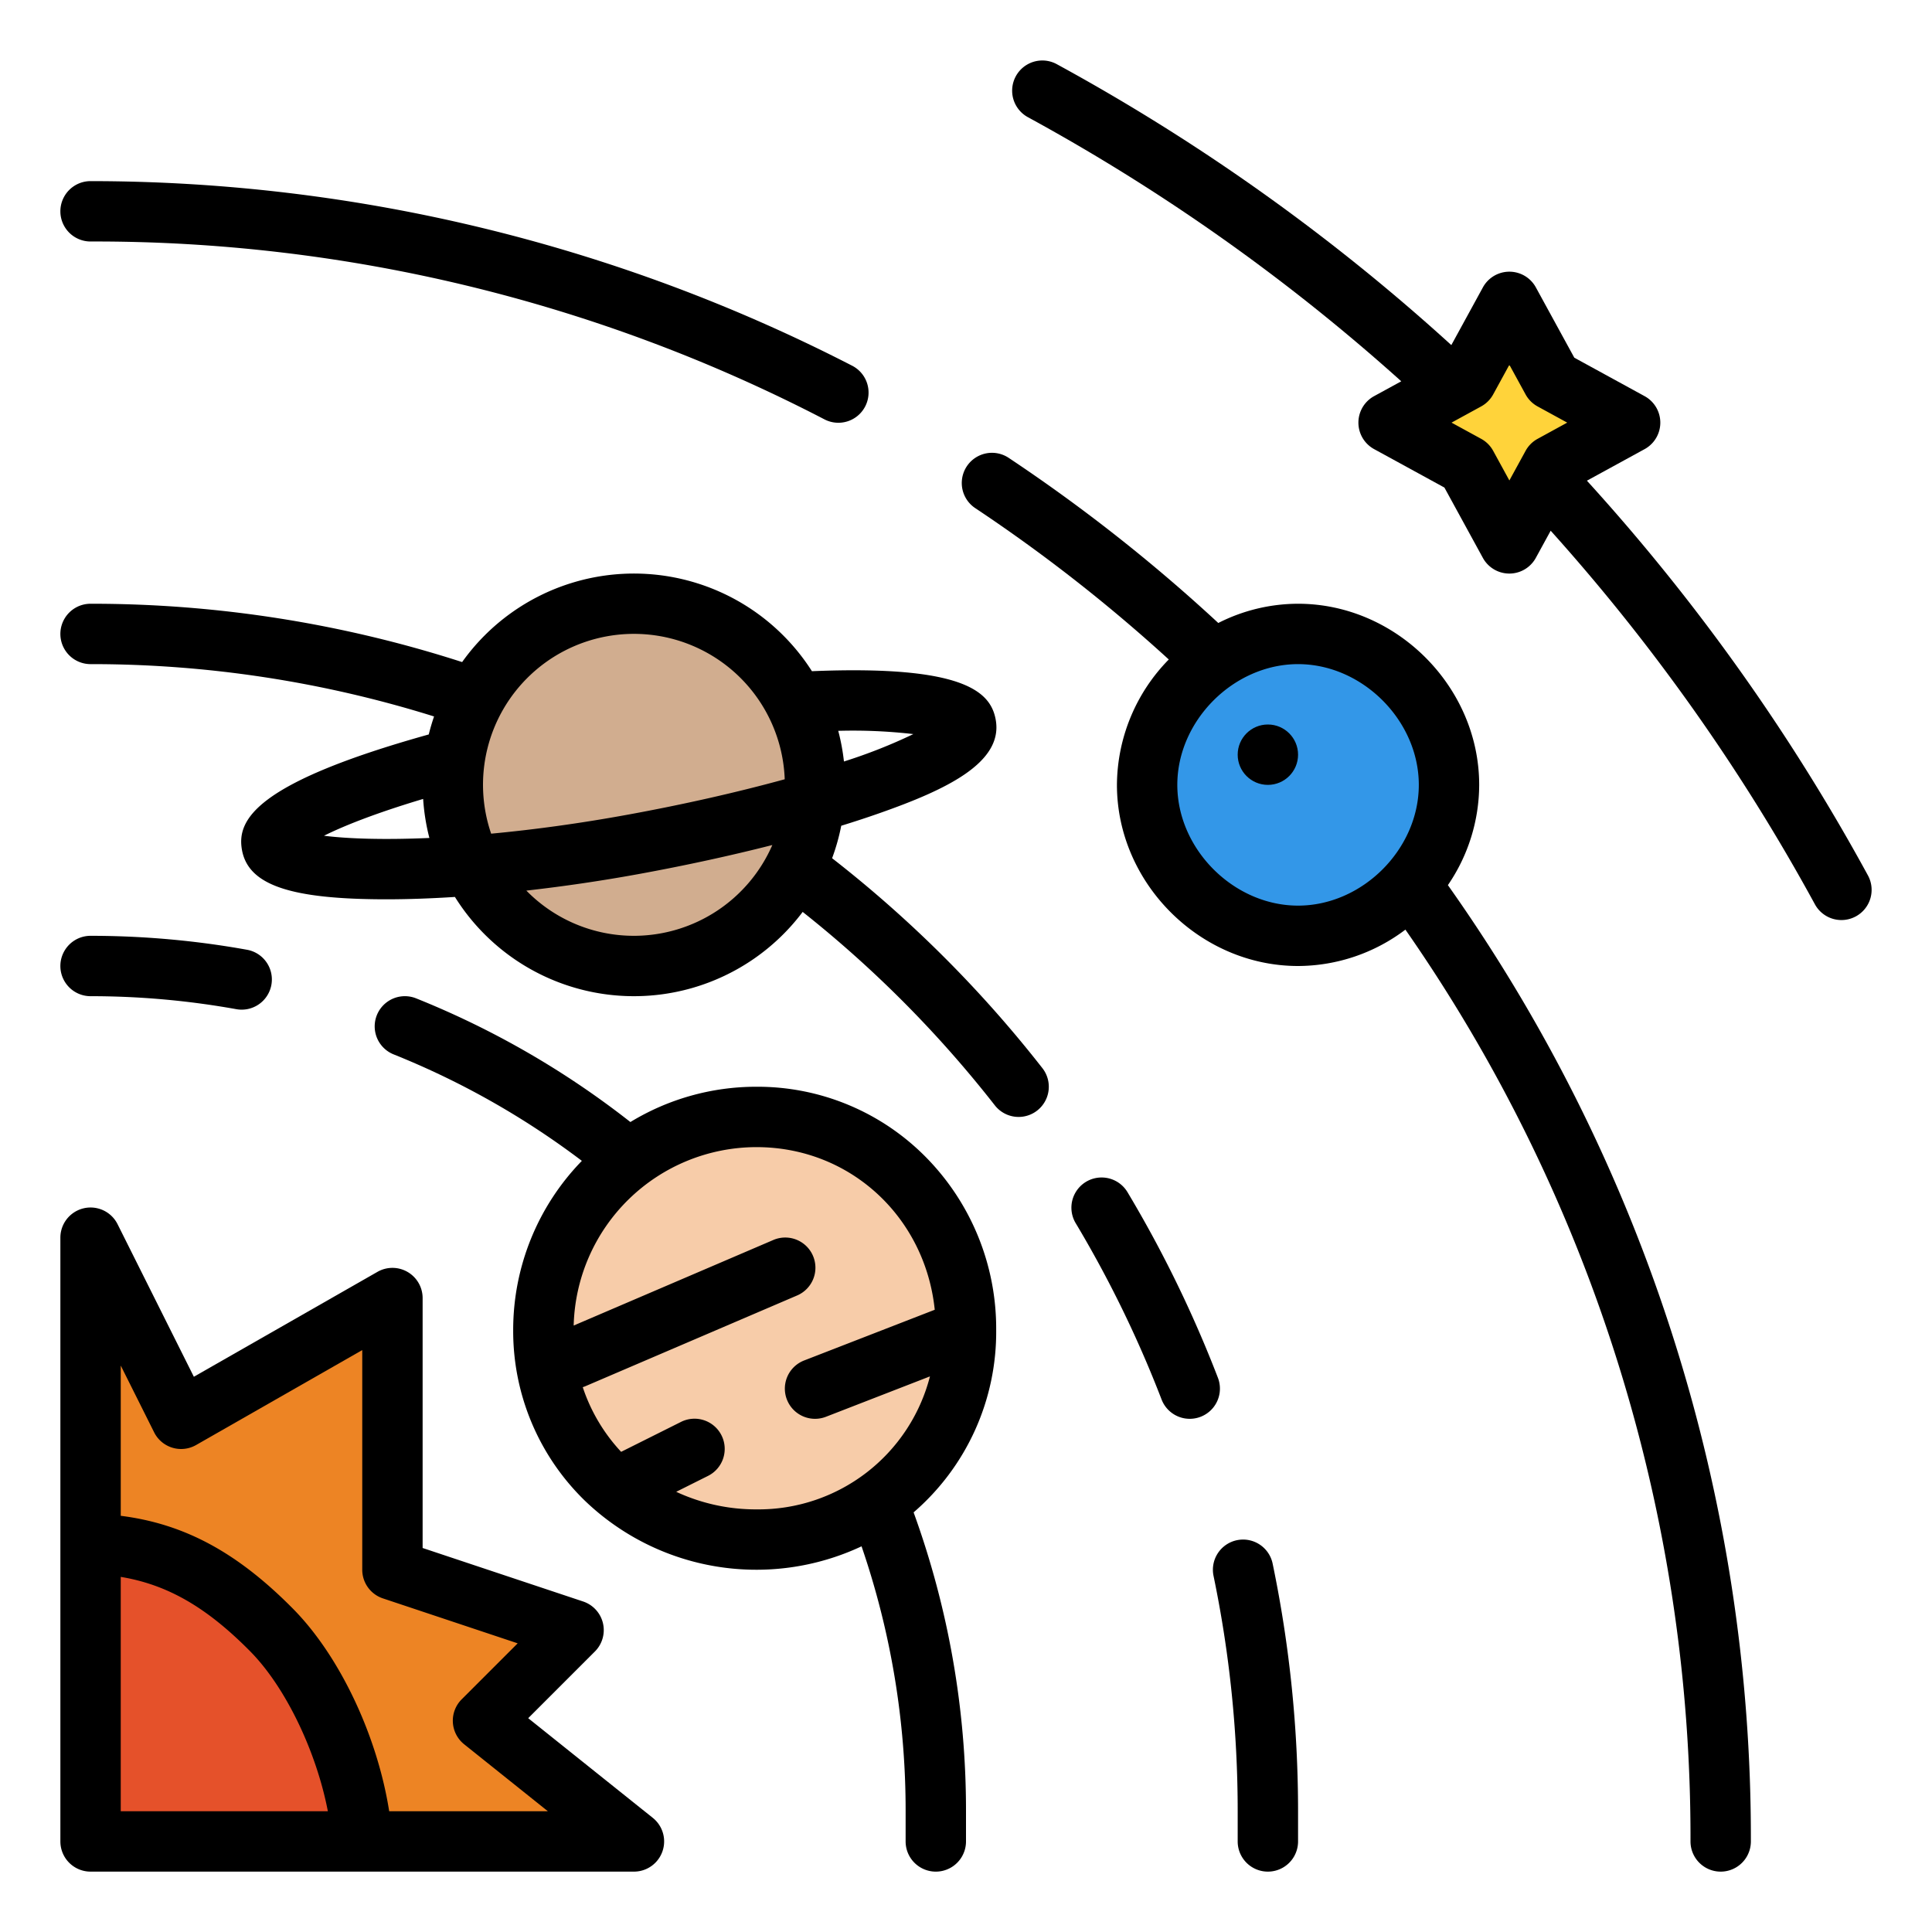 <?xml version="1.0" encoding="UTF-8"?>
<svg xmlns="http://www.w3.org/2000/svg" id="Filled" viewBox="0 0 512 512" width="512" height="512"><rect x="24" y="400" width="80" height="88" style="fill:#e5512a"/><path d="M216,200c4.773,26.076-13.924,51.227-40,56s-51.227-13.289-56-39.365S133.924,164.773,160,160,211.227,173.924,216,200Z" style="fill:#d1ad8f"/><path d="M256,352.471C256,383.658,231.658,408,200.471,408S144,383.658,144,352.471A56.471,56.471,0,0,1,200.471,296C231.658,296,256,321.283,256,352.471Z" style="fill:#ed8424"/><path d="M256,352.47a58.386,58.386,0,0,1-.67,8.84c-4.1,26.83-26.69,46.69-54.86,46.69a57.25,57.25,0,0,1-29.94-8.32,55.3,55.3,0,0,1-13.17-11.14,54.143,54.143,0,0,1-10.27-17.73,54.721,54.721,0,0,1-3.04-16.1c-.04-.74-.05-1.49-.05-2.24A56.467,56.467,0,0,1,200.47,296c28.36,0,51.05,20.89,54.93,48.13A57.354,57.354,0,0,1,256,352.47Z" style="fill:#f7cca9"/><circle cx="344" cy="208" r="40" style="fill:#3397e8"/><path d="M96,488c-1.27-18.744-10.79-42.629-24-56-14-14.169-28.081-22.294-48-22.891V328l24,48,56-32v72l48,16-24,24,40,32H96" style="fill:#ed8424"/><polygon points="400 80 411.314 100.686 432 112 411.314 123.314 400 144 388.686 123.314 368 112 388.686 100.686 400 80" style="fill:#ffd33a"/><path d="M327.8,408.168a8,8,0,0,0-6.2,9.465A306.189,306.189,0,0,1,328,480v8a8,8,0,0,0,16,0v-8a322.189,322.189,0,0,0-6.739-65.633A8,8,0,0,0,327.8,408.168Z"/><path d="M322.761,365.127a319.7,319.7,0,0,0-23.99-49.235,8,8,0,0,0-13.729,8.216,303.588,303.588,0,0,1,22.786,46.765,8,8,0,0,0,14.933-5.746Z"/><path d="M264,352.471a64.7,64.7,0,0,0-18.347-45.522A62.643,62.643,0,0,0,200.471,288a64.085,64.085,0,0,0-33.41,9.35,231.455,231.455,0,0,0-56.786-32.776,8,8,0,0,0-5.953,14.852A215.369,215.369,0,0,1,154.2,307.639,64.237,64.237,0,0,0,136,352.471a62.643,62.643,0,0,0,18.949,45.182,65.614,65.614,0,0,0,73.372,12.137A215.278,215.278,0,0,1,240,480v8a8,8,0,0,0,16,0v-8a231.14,231.14,0,0,0-13.885-79.206A63.154,63.154,0,0,0,264,352.471ZM200.471,400a50.038,50.038,0,0,1-21.27-4.656l8.377-4.189a8,8,0,1,0-7.156-14.31l-15.814,7.907a46.56,46.56,0,0,1-10.172-17.135c.24-.077.479-.163.715-.264l56-24a8,8,0,1,0-6.3-14.706L152.03,351.283A48.518,48.518,0,0,1,200.471,304c24.869,0,44.7,18.541,47.247,43.1L213.1,360.542a8,8,0,1,0,5.792,14.916l27.556-10.7A46.929,46.929,0,0,1,200.471,400Z"/><path d="M392,208c0-26.019-21.981-48-48-48a46.752,46.752,0,0,0-21.14,5.1,443.185,443.185,0,0,0-55.55-43.763,8,8,0,0,0-8.858,13.325,427.076,427.076,0,0,1,51.289,40.107A47.809,47.809,0,0,0,296,208c0,26.019,21.981,48,48,48a47.369,47.369,0,0,0,28.449-9.638A420.754,420.754,0,0,1,448,488a8,8,0,0,0,16,0,436.669,436.669,0,0,0-80.293-253.431A47.2,47.2,0,0,0,392,208Zm-48,32c-17.047,0-32-14.953-32-32s14.953-32,32-32,32,14.953,32,32S361.047,240,344,240Z"/><path d="M495.026,232a537.733,537.733,0,0,0-74.478-104.613l15.291-8.363a8,8,0,0,0,0-14.038L417.208,94.792,407.019,76.161a8,8,0,0,0-14.038,0l-8.363,15.291A537.655,537.655,0,0,0,280,16.974a8,8,0,0,0-7.652,14.051,521.6,521.6,0,0,1,99,70.021l-7.195,3.935a8,8,0,0,0,0,14.038l18.631,10.189,10.189,18.631a8,8,0,0,0,14.038,0l3.935-7.195a521.644,521.644,0,0,1,70.021,99A8,8,0,1,0,495.026,232Zm-87.551-115.7a8.007,8.007,0,0,0-3.181,3.181L400,127.328l-4.294-7.853a8.007,8.007,0,0,0-3.181-3.181L384.672,112l7.853-4.294a8.007,8.007,0,0,0,3.181-3.181L400,96.672l4.294,7.853a8.007,8.007,0,0,0,3.181,3.181L415.328,112Z"/><path d="M24,64a419.318,419.318,0,0,1,194.432,47.106,8,8,0,1,0,7.348-14.212A441.193,441.193,0,0,0,24,48a8,8,0,0,0,0,16Z"/><path d="M24,264a218.056,218.056,0,0,1,38.581,3.434,8,8,0,1,0,2.838-15.746A234.132,234.132,0,0,0,24,248a8,8,0,0,0,0,16Z"/><path d="M173,481.753l-33.021-26.416,17.68-17.68a8,8,0,0,0-3.127-13.246L112,410.234V344a8,8,0,0,0-11.969-6.946l-48.657,27.8L31.155,324.422A8,8,0,0,0,16,328V488a8,8,0,0,0,8,8H168a8,8,0,0,0,5-14.247ZM32,480V417.892c12.436,2.05,22.836,8.118,34.309,19.731C75.741,447.17,83.861,464.252,86.886,480Zm71.138,0c-3.105-19.843-13.019-41.043-25.447-53.623C62.987,411.494,48.966,403.842,32,401.706V361.889l8.845,17.689a8,8,0,0,0,11.124,3.368L96,357.786V416a8,8,0,0,0,5.47,7.589L137.19,435.5l-14.847,14.847a8,8,0,0,0,.659,11.9L145.194,480Z"/><path d="M220.517,227.437a55.518,55.518,0,0,0,2.422-8.606c3.6-1.109,7.021-2.235,10.244-3.37,17.183-6.054,32.794-13.243,30.686-24.756-1.341-7.324-8.3-14.5-48.7-12.831a55.924,55.924,0,0,0-92.7-2.42A319.617,319.617,0,0,0,24,160a8,8,0,0,0,0,16,303.764,303.764,0,0,1,91.029,13.869q-.8,2.342-1.406,4.77c-46.069,12.867-50.947,22.693-49.492,30.639,1.695,9.261,12.787,13.047,38.265,13.047h.282c5.574-.006,11.592-.223,17.88-.624a55.938,55.938,0,0,0,92.16,3.965,305.824,305.824,0,0,1,50.924,51.261,8,8,0,1,0,12.605-9.855A321.877,321.877,0,0,0,220.517,227.437Zm21.537-32.9a139.925,139.925,0,0,1-18.4,7.265,55.689,55.689,0,0,0-1.512-8.124A139.015,139.015,0,0,1,242.054,194.542ZM85.86,221.479c5.041-2.513,13.352-5.887,26.278-9.752a55.7,55.7,0,0,0,1.654,10.342C101.656,222.6,92.091,222.273,85.86,221.479ZM168,248a39.876,39.876,0,0,1-28.512-11.981c9.86-1.112,20.006-2.6,29.952-4.42,12.31-2.253,24.237-4.854,35.237-7.659A40.052,40.052,0,0,1,168,248Zm-1.44-32.139c-13.258,2.427-25.5,4.053-36.4,5.07a39.992,39.992,0,1,1,77.8-14.417C195.357,209.971,181.125,213.2,166.56,215.861Z"/><circle cx="336" cy="200" r="8"/></svg>
